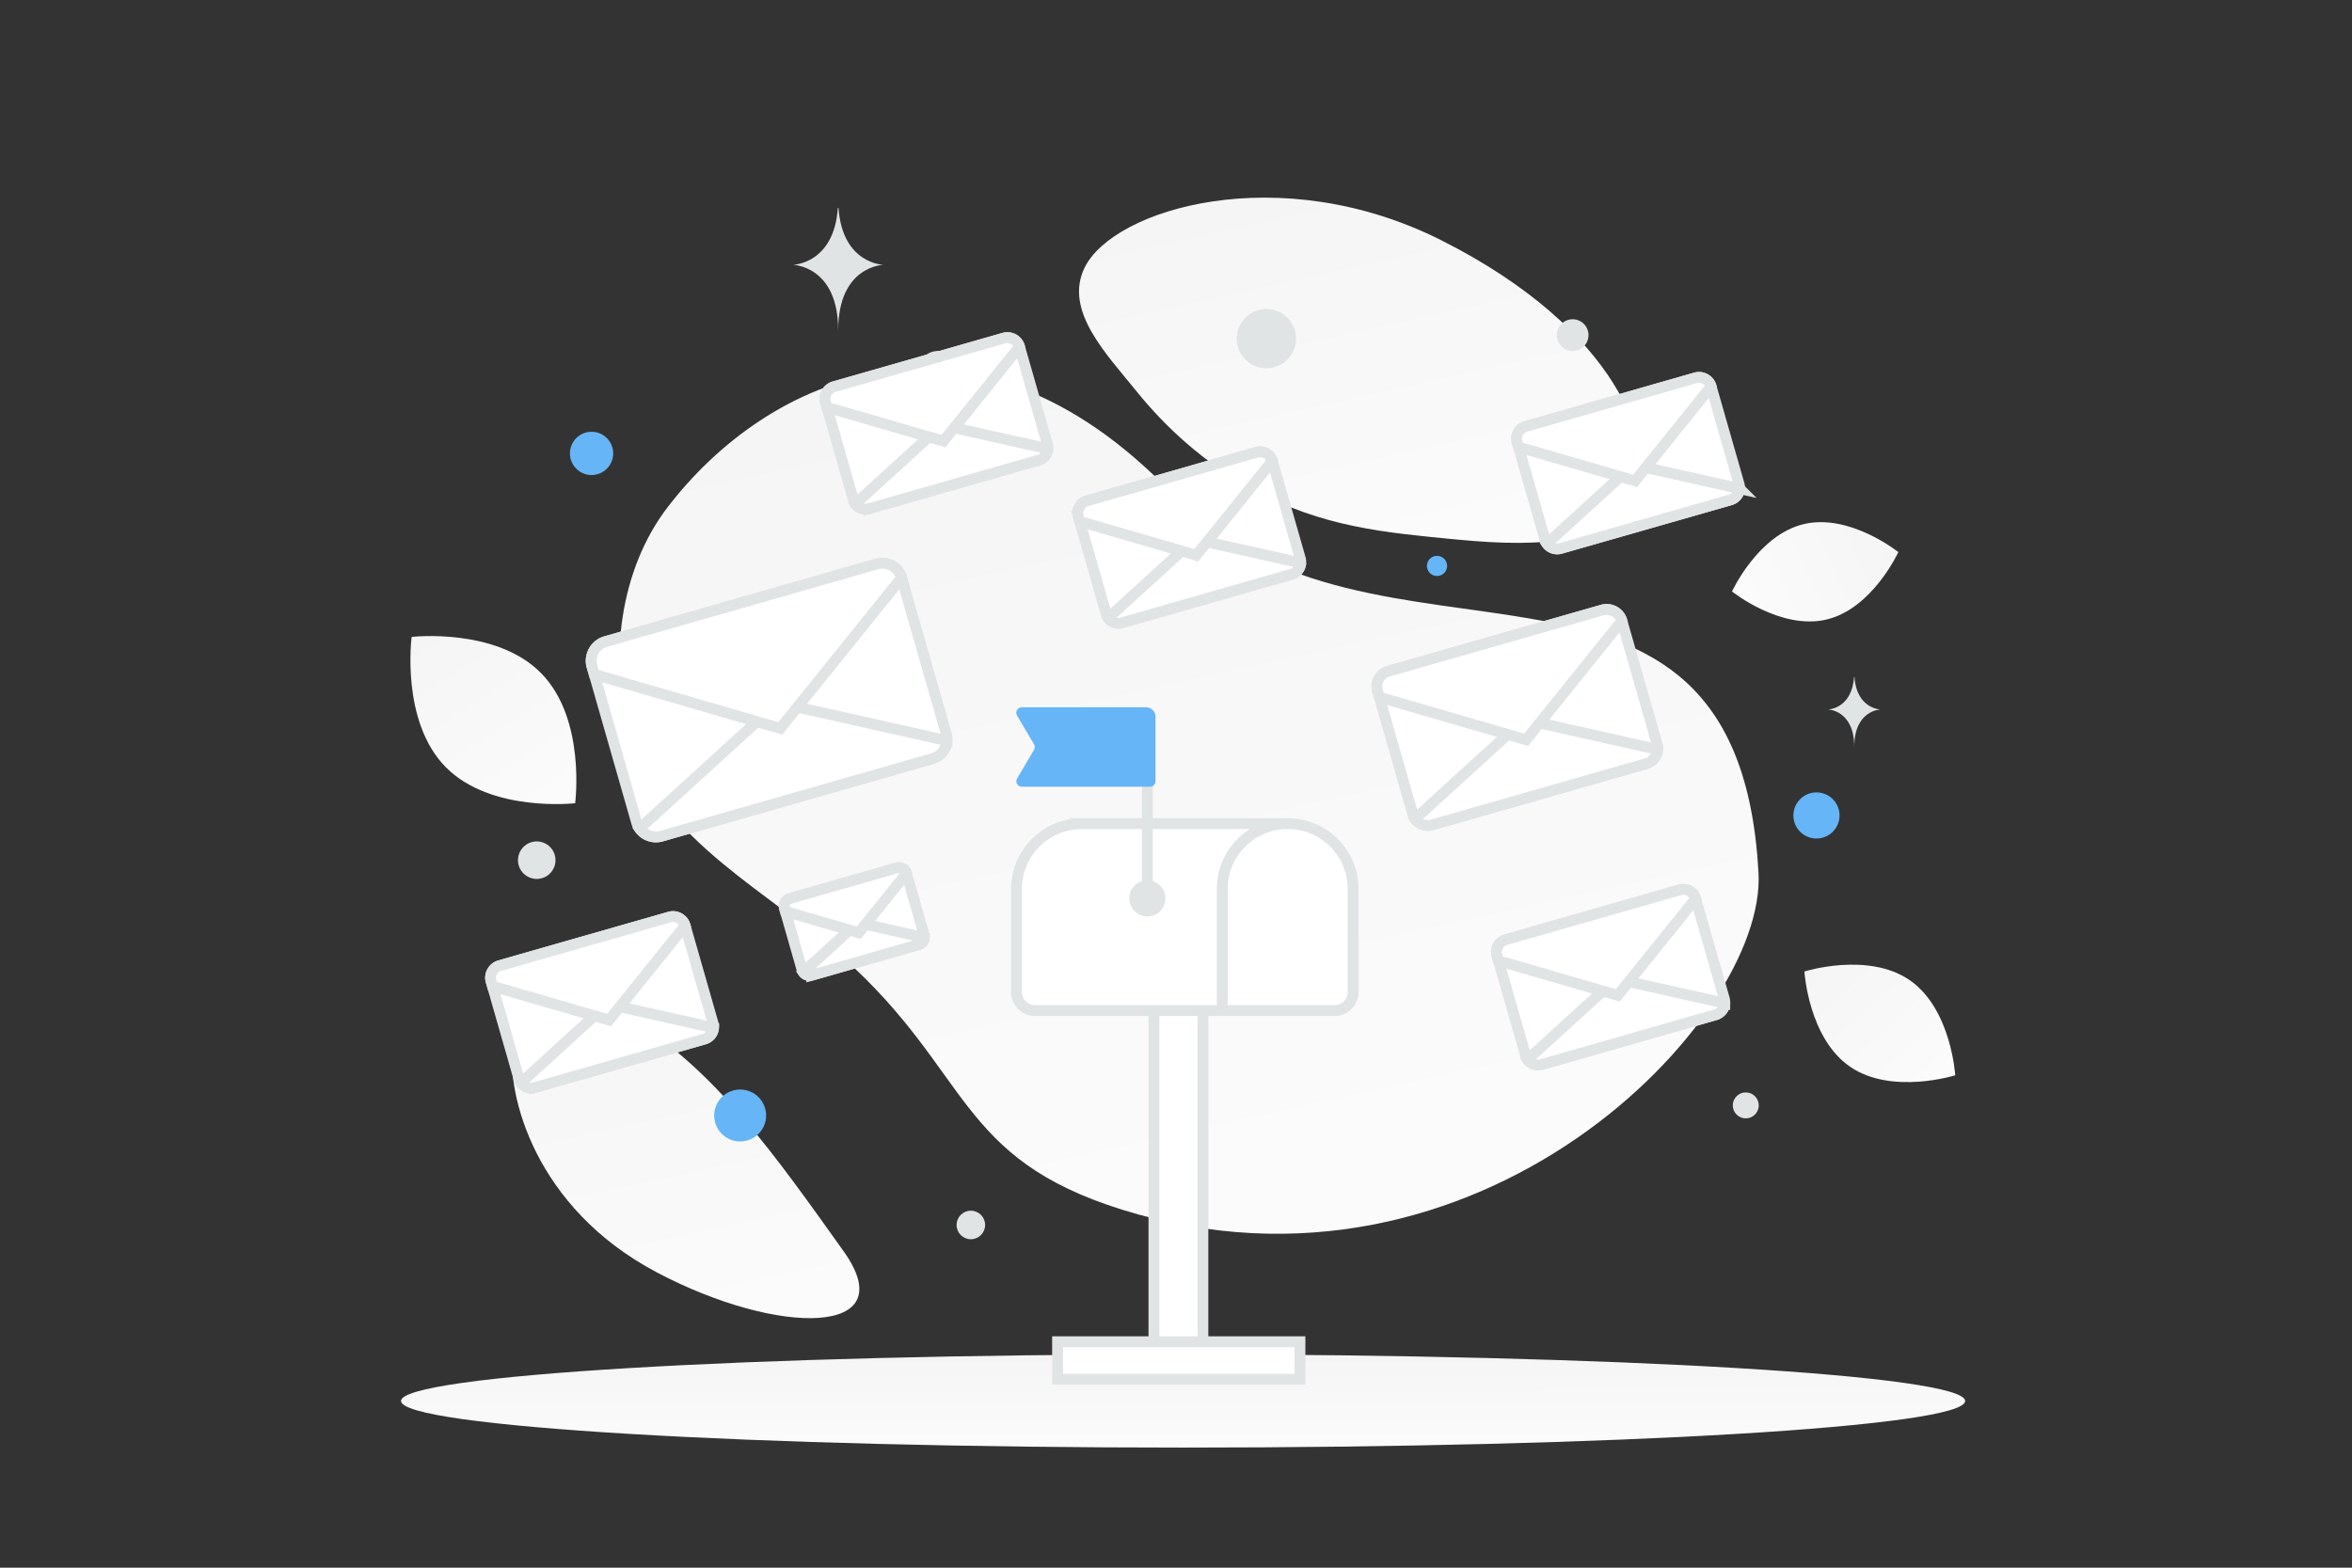 <svg width="900" height="600" viewBox="0 0 900 600" fill="none" xmlns="http://www.w3.org/2000/svg"><rect x="0" y="0" width="900" height="600" fill="#333333" stroke="none"/><path fill="transparent" d="M0 0h900v600H0z"/><path d="M672.9 334.088c3.066 56.505-107.405 171.4-243.568 128.874-63.328-19.781-57.964-52.612-106.119-95.881-28.703-25.788-69.943-45.289-81.414-82.775-9.908-32.356-3.832-67.134 13.347-89.755 38.635-50.872 116.631-85.708 193.482-5.554s216.347-.639 224.272 145.091z" fill="url(#a)"/><path d="M624.963 189.348c-10.123 18.067-32.294 20.549-67.814 17.116-26.713-2.587-51.073-4.589-77.788-19.154-18.699-10.188-33.501-23.971-44.304-37.359-11.707-14.502-28.047-31.054-20.036-47.497 11.008-22.589 74.667-41.613 136.482-10.502 67.904 34.185 83.363 79.738 73.46 97.396z" fill="url(#b)"/><path d="M322.779 478.849c-24.831-34.737-50.26-71.657-83.552-89.841-34.339-18.766-40.672-7.2-43.049 11.187-2.377 18.387 8.218 61.953 55.081 86.741 46.876 24.795 94.753 24.423 71.52-8.087z" fill="url(#c)"/><path d="M698.914 237.112c-17.572 4.163-36.157-10.74-36.157-10.74s9.918-21.643 27.496-25.793c17.572-4.163 36.151 10.726 36.151 10.726s-9.918 21.644-27.49 25.807z" fill="url(#d)"/><path d="M707.902 408.242c15.931 10.974 40.269 3.303 40.269 3.303s-1.507-25.459-17.449-36.422c-15.931-10.973-40.259-3.313-40.259-3.313s1.507 25.459 17.439 36.432z" fill="url(#e)"/><path d="M170.51 293.549c17.271 17.578 49.567 13.872 49.567 13.872s4.274-32.207-13.013-49.774c-17.271-17.579-49.551-13.883-49.551-13.883s-4.274 32.207 12.997 49.785z" fill="url(#f)"/><circle cx="695.073" cy="312.099" r="8.833" transform="rotate(180 695.073 312.099)" fill="#66b5f6"/><circle cx="283.226" cy="426.931" r="9.937" transform="rotate(180 283.226 426.931)" fill="#66b5f6"/><circle r="8.281" transform="matrix(-1 0 0 1 226.363 173.529)" fill="#66b5f6"/><circle r="3.865" transform="matrix(-1 0 0 1 549.878 216.591)" fill="#66b5f6"/><circle r="4.969" transform="matrix(-1 0 0 1 668.022 423.066)" fill="#E1E4E5"/><circle r="7.177" transform="matrix(-1 0 0 1 205.384 329.214)" fill="#E1E4E5"/><circle r="5.462" transform="matrix(-1 0 0 1 371.5 468.83)" fill="#E1E4E5"/><circle r="6.073" transform="matrix(-1 0 0 1 601.773 128.259)" fill="#E1E4E5"/><circle r="5.453" transform="scale(1 -1) rotate(-75 -47.767 -308.71)" fill="#E1E4E5"/><circle r="7.255" transform="matrix(-1 0 0 1 358.841 141.587)" fill="#E1E4E5"/><ellipse rx="5.581" ry="4.464" transform="matrix(-1 0 0 1 611.157 293.675)" fill="#E1E4E5"/><circle r="11.349" transform="scale(1 -1) rotate(-75 157.847 -380.565)" fill="#E1E4E5"/><path d="M709.46 259.1h.146c.864 12.249 9.974 12.438 9.974 12.438s-10.045.196-10.045 14.349c0-14.153-10.045-14.349-10.045-14.349s9.105-.189 9.97-12.438zM320.608 79.589h.251c1.489 21.435 17.178 21.765 17.178 21.765s-17.3.343-17.3 25.111c0-24.768-17.3-25.111-17.3-25.111s15.682-.33 17.171-21.765z" fill="#E1E4E5"/><path d="M452.714 554.033c165.277 0 299.261-7.986 299.261-17.837 0-9.851-133.984-17.836-299.261-17.836-165.278 0-299.261 7.985-299.261 17.836 0 9.851 133.983 17.837 299.261 17.837z" fill="url(#g)"/><path d="M441.562 523.493h18.726V354.966h-18.726v168.527z" fill="#fff" stroke="#E1E4E5" stroke-width="4.161"/><path d="M404.682 513.524v14.354h92.748v-14.354h-92.748zm215.932-275.889 13.485 47.134a6.066 6.066 0 0 1-4.16 7.505l-81.857 23.417a6.067 6.067 0 0 1-6.606-2.315 6.037 6.037 0 0 1-.894-1.852l-13.478-47.114a6.059 6.059 0 0 1 4.154-7.499l81.857-23.423a6.07 6.07 0 0 1 7.499 4.147z" fill="#fff" stroke="#E1E4E5" stroke-width="4.161"/><path d="M634.316 286.843a6.068 6.068 0 0 1-4.382 5.425l-81.851 23.423a6.067 6.067 0 0 1-6.606-2.314l41.689-37.985 51.15 11.451z" fill="#fff" stroke="#E1E4E5" stroke-width="4.161"/><path d="m620.614 237.635-36.648 45.503-56.171-16.315-.691-2.413a6.059 6.059 0 0 1 4.154-7.499l81.857-23.423a6.07 6.07 0 0 1 7.499 4.147zm-275.609-16.514 17.086 59.72a7.685 7.685 0 0 1-5.271 9.509l-103.717 29.67a7.685 7.685 0 0 1-8.369-2.933 7.63 7.63 0 0 1-1.132-2.346l-17.078-59.695a7.676 7.676 0 0 1 5.263-9.502l103.716-29.678c4.074-1.165 8.312 1.181 9.502 5.255z" fill="#fff" stroke="#E1E4E5" stroke-width="4.161"/><path d="M362.363 283.468a7.686 7.686 0 0 1-5.552 6.874L253.103 320.02a7.686 7.686 0 0 1-8.37-2.933l52.821-48.128 64.809 14.509z" fill="#fff" stroke="#E1E4E5" stroke-width="4.161"/><path d="m345.005 221.121-46.434 57.654-71.172-20.672-.875-3.057a7.676 7.676 0 0 1 5.263-9.502l103.716-29.678c4.074-1.165 8.312 1.181 9.502 5.255zM648.85 343.965l10.962 38.316a4.932 4.932 0 0 1-3.382 6.102l-66.544 19.036a4.932 4.932 0 0 1-6.096-3.388l-10.958-38.3a4.925 4.925 0 0 1 3.377-6.096l66.544-19.042a4.937 4.937 0 0 1 6.097 3.372z" fill="#fff" stroke="#E1E4E5" stroke-width="4.161"/><path d="M659.987 383.967a4.933 4.933 0 0 1-3.562 4.41l-66.539 19.042a4.931 4.931 0 0 1-5.37-1.882l33.889-30.879 41.582 9.309z" fill="#fff" stroke="#E1E4E5" stroke-width="4.161"/><path d="m648.85 343.965-29.792 36.991-45.664-13.264-.562-1.961a4.925 4.925 0 0 1 3.377-6.096l66.544-19.042a4.937 4.937 0 0 1 6.097 3.372zm-386.691 10.319 10.706 37.42a4.816 4.816 0 0 1-3.303 5.959l-64.987 18.59a4.814 4.814 0 0 1-5.244-1.838 4.774 4.774 0 0 1-.71-1.47l-10.701-37.404a4.81 4.81 0 0 1 3.298-5.953l64.987-18.596a4.82 4.82 0 0 1 5.954 3.292z" fill="#fff" stroke="#E1E4E5" stroke-width="4.161"/><path d="M273.036 393.35a4.819 4.819 0 0 1-3.479 4.308l-64.982 18.596a4.817 4.817 0 0 1-5.244-1.838l33.096-30.156 40.609 9.09z" fill="#fff" stroke="#E1E4E5" stroke-width="4.161"/><path d="m262.159 354.284-29.095 36.126-44.595-12.953-.549-1.916a4.81 4.81 0 0 1 3.298-5.953l64.987-18.596a4.82 4.82 0 0 1 5.954 3.292zm84.715-20.017 6.731 23.525a3.027 3.027 0 0 1-2.077 3.746l-40.856 11.688a3.028 3.028 0 0 1-3.743-2.08l-6.727-23.515a3.023 3.023 0 0 1 2.073-3.743l40.856-11.691a3.031 3.031 0 0 1 3.743 2.07z" fill="#fff" stroke="#E1E4E5" stroke-width="4.161"/><path d="M353.712 358.828a3.027 3.027 0 0 1-2.187 2.707l-40.853 11.691a3.027 3.027 0 0 1-3.297-1.155l20.807-18.959 25.53 5.716z" fill="#fff" stroke="#E1E4E5" stroke-width="4.161"/><path d="m346.874 334.267-18.291 22.711-28.036-8.143-.345-1.204a3.023 3.023 0 0 1 2.073-3.743l40.856-11.691a3.031 3.031 0 0 1 3.743 2.07zm307.881-186.342 10.706 37.419a4.819 4.819 0 0 1-3.303 5.959l-64.987 18.591a4.819 4.819 0 0 1-5.954-3.309l-10.701-37.404a4.81 4.81 0 0 1 3.298-5.953l64.987-18.596a4.82 4.82 0 0 1 5.954 3.293z" fill="#fff" stroke="#E1E4E5" stroke-width="4.161"/><path d="M665.632 186.991a4.816 4.816 0 0 1-3.479 4.307l-64.982 18.596a4.815 4.815 0 0 1-5.244-1.838l33.096-30.156 40.609 9.091z" fill="#fff" stroke="#E1E4E5" stroke-width="4.161"/><path d="M654.755 147.925 625.66 184.05l-44.595-12.953-.549-1.916a4.81 4.81 0 0 1 3.298-5.953l64.987-18.596a4.82 4.82 0 0 1 5.954 3.293zm-167.893 28.47 10.706 37.419a4.818 4.818 0 0 1-3.303 5.959l-64.987 18.591a4.817 4.817 0 0 1-5.954-3.308l-10.701-37.404a4.811 4.811 0 0 1 3.298-5.954l64.987-18.596a4.822 4.822 0 0 1 5.954 3.293z" fill="#fff" stroke="#E1E4E5" stroke-width="4.161"/><path d="M497.738 215.461a4.816 4.816 0 0 1-3.479 4.307l-64.982 18.596a4.814 4.814 0 0 1-5.244-1.838l33.096-30.156 40.609 9.091z" fill="#fff" stroke="#E1E4E5" stroke-width="4.161"/><path d="m486.862 176.395-29.095 36.125-44.595-12.953-.549-1.915a4.811 4.811 0 0 1 3.298-5.954l64.987-18.596a4.822 4.822 0 0 1 5.954 3.293zm-96.748-43.692 10.707 37.419a4.819 4.819 0 0 1-3.303 5.959l-64.988 18.591a4.817 4.817 0 0 1-5.953-3.308l-10.701-37.404a4.811 4.811 0 0 1 3.298-5.954l64.987-18.596a4.82 4.82 0 0 1 5.953 3.293z" fill="#fff" stroke="#E1E4E5" stroke-width="4.161"/><path d="M400.991 171.769a4.815 4.815 0 0 1-3.479 4.307l-64.982 18.596a4.814 4.814 0 0 1-5.244-1.838l33.097-30.156 40.608 9.091z" fill="#fff" stroke="#E1E4E5" stroke-width="4.161"/><path d="m390.114 132.703-29.094 36.125-44.595-12.953-.549-1.915a4.811 4.811 0 0 1 3.298-5.954l64.987-18.596a4.82 4.82 0 0 1 5.953 3.293z" fill="#fff" stroke="#E1E4E5" stroke-width="4.161"/><path fill-rule="evenodd" clip-rule="evenodd" d="M414.013 315.221h78.724c13.834 0 25.048 11.215 25.048 25.048v39.363a7.159 7.159 0 0 1-7.157 7.156H396.121a7.159 7.159 0 0 1-7.157-7.156v-39.363c0-13.833 11.215-25.048 25.049-25.048z" fill="#fff" stroke="#E1E4E5" stroke-width="4.161"/><path fill-rule="evenodd" clip-rule="evenodd" d="M439.061 293.751v50.097-50.097z" fill="#fff"/><path d="M439.061 293.751v50.097" stroke="#E1E4E5" stroke-width="4.161"/><path d="M439.068 341.164a2.69 2.69 0 0 1 2.677 2.691 2.674 2.674 0 0 1-2.684 2.676 2.684 2.684 0 1 1 .007-5.367" stroke="#E1E4E5" stroke-width="8.452" stroke-linecap="round" stroke-linejoin="round"/><path fill-rule="evenodd" clip-rule="evenodd" d="M492.736 315.221c-13.834 0-25.048 11.215-25.048 25.048v46.519" fill="#fff"/><path d="M492.736 315.221c-13.834 0-25.048 11.215-25.048 25.048v46.519" stroke="#E1E4E5" stroke-width="4.161"/><path d="M389.219 297.937c-.825 1.403.187 3.172 1.815 3.172h49.014a2.106 2.106 0 0 0 2.106-2.105v-24.702c0-1.99-1.61-3.599-3.6-3.599h-47.553c-1.63 0-2.642 1.772-1.813 3.176l6.471 10.959c.389.659.39 1.477.002 2.137l-6.442 10.962z" fill="#66b5f6"/><defs><linearGradient id="a" x1="540.863" y1="672.787" x2="334.221" y2="-259.513" gradientUnits="userSpaceOnUse"><stop stop-color="#fff"/><stop offset="1" stop-color="#EEE"/></linearGradient><linearGradient id="b" x1="556.766" y1="306.439" x2="466.535" y2="-99.022" gradientUnits="userSpaceOnUse"><stop stop-color="#fff"/><stop offset="1" stop-color="#EEE"/></linearGradient><linearGradient id="c" x1="295.053" y1="592.882" x2="213.588" y2="216.147" gradientUnits="userSpaceOnUse"><stop stop-color="#fff"/><stop offset="1" stop-color="#EEE"/></linearGradient><linearGradient id="d" x1="632.742" y1="247.462" x2="786.568" y2="174.79" gradientUnits="userSpaceOnUse"><stop stop-color="#fff"/><stop offset="1" stop-color="#EEE"/></linearGradient><linearGradient id="e" x1="769.96" y1="444.247" x2="644.554" y2="312.01" gradientUnits="userSpaceOnUse"><stop stop-color="#fff"/><stop offset="1" stop-color="#EEE"/></linearGradient><linearGradient id="f" x1="239.418" y1="353.593" x2="114.559" y2="157.864" gradientUnits="userSpaceOnUse"><stop stop-color="#fff"/><stop offset="1" stop-color="#EEE"/></linearGradient><linearGradient id="g" x1="465.476" y1="574.034" x2="465.41" y2="479.54" gradientUnits="userSpaceOnUse"><stop stop-color="#fff"/><stop offset="1" stop-color="#EEE"/></linearGradient></defs></svg>
